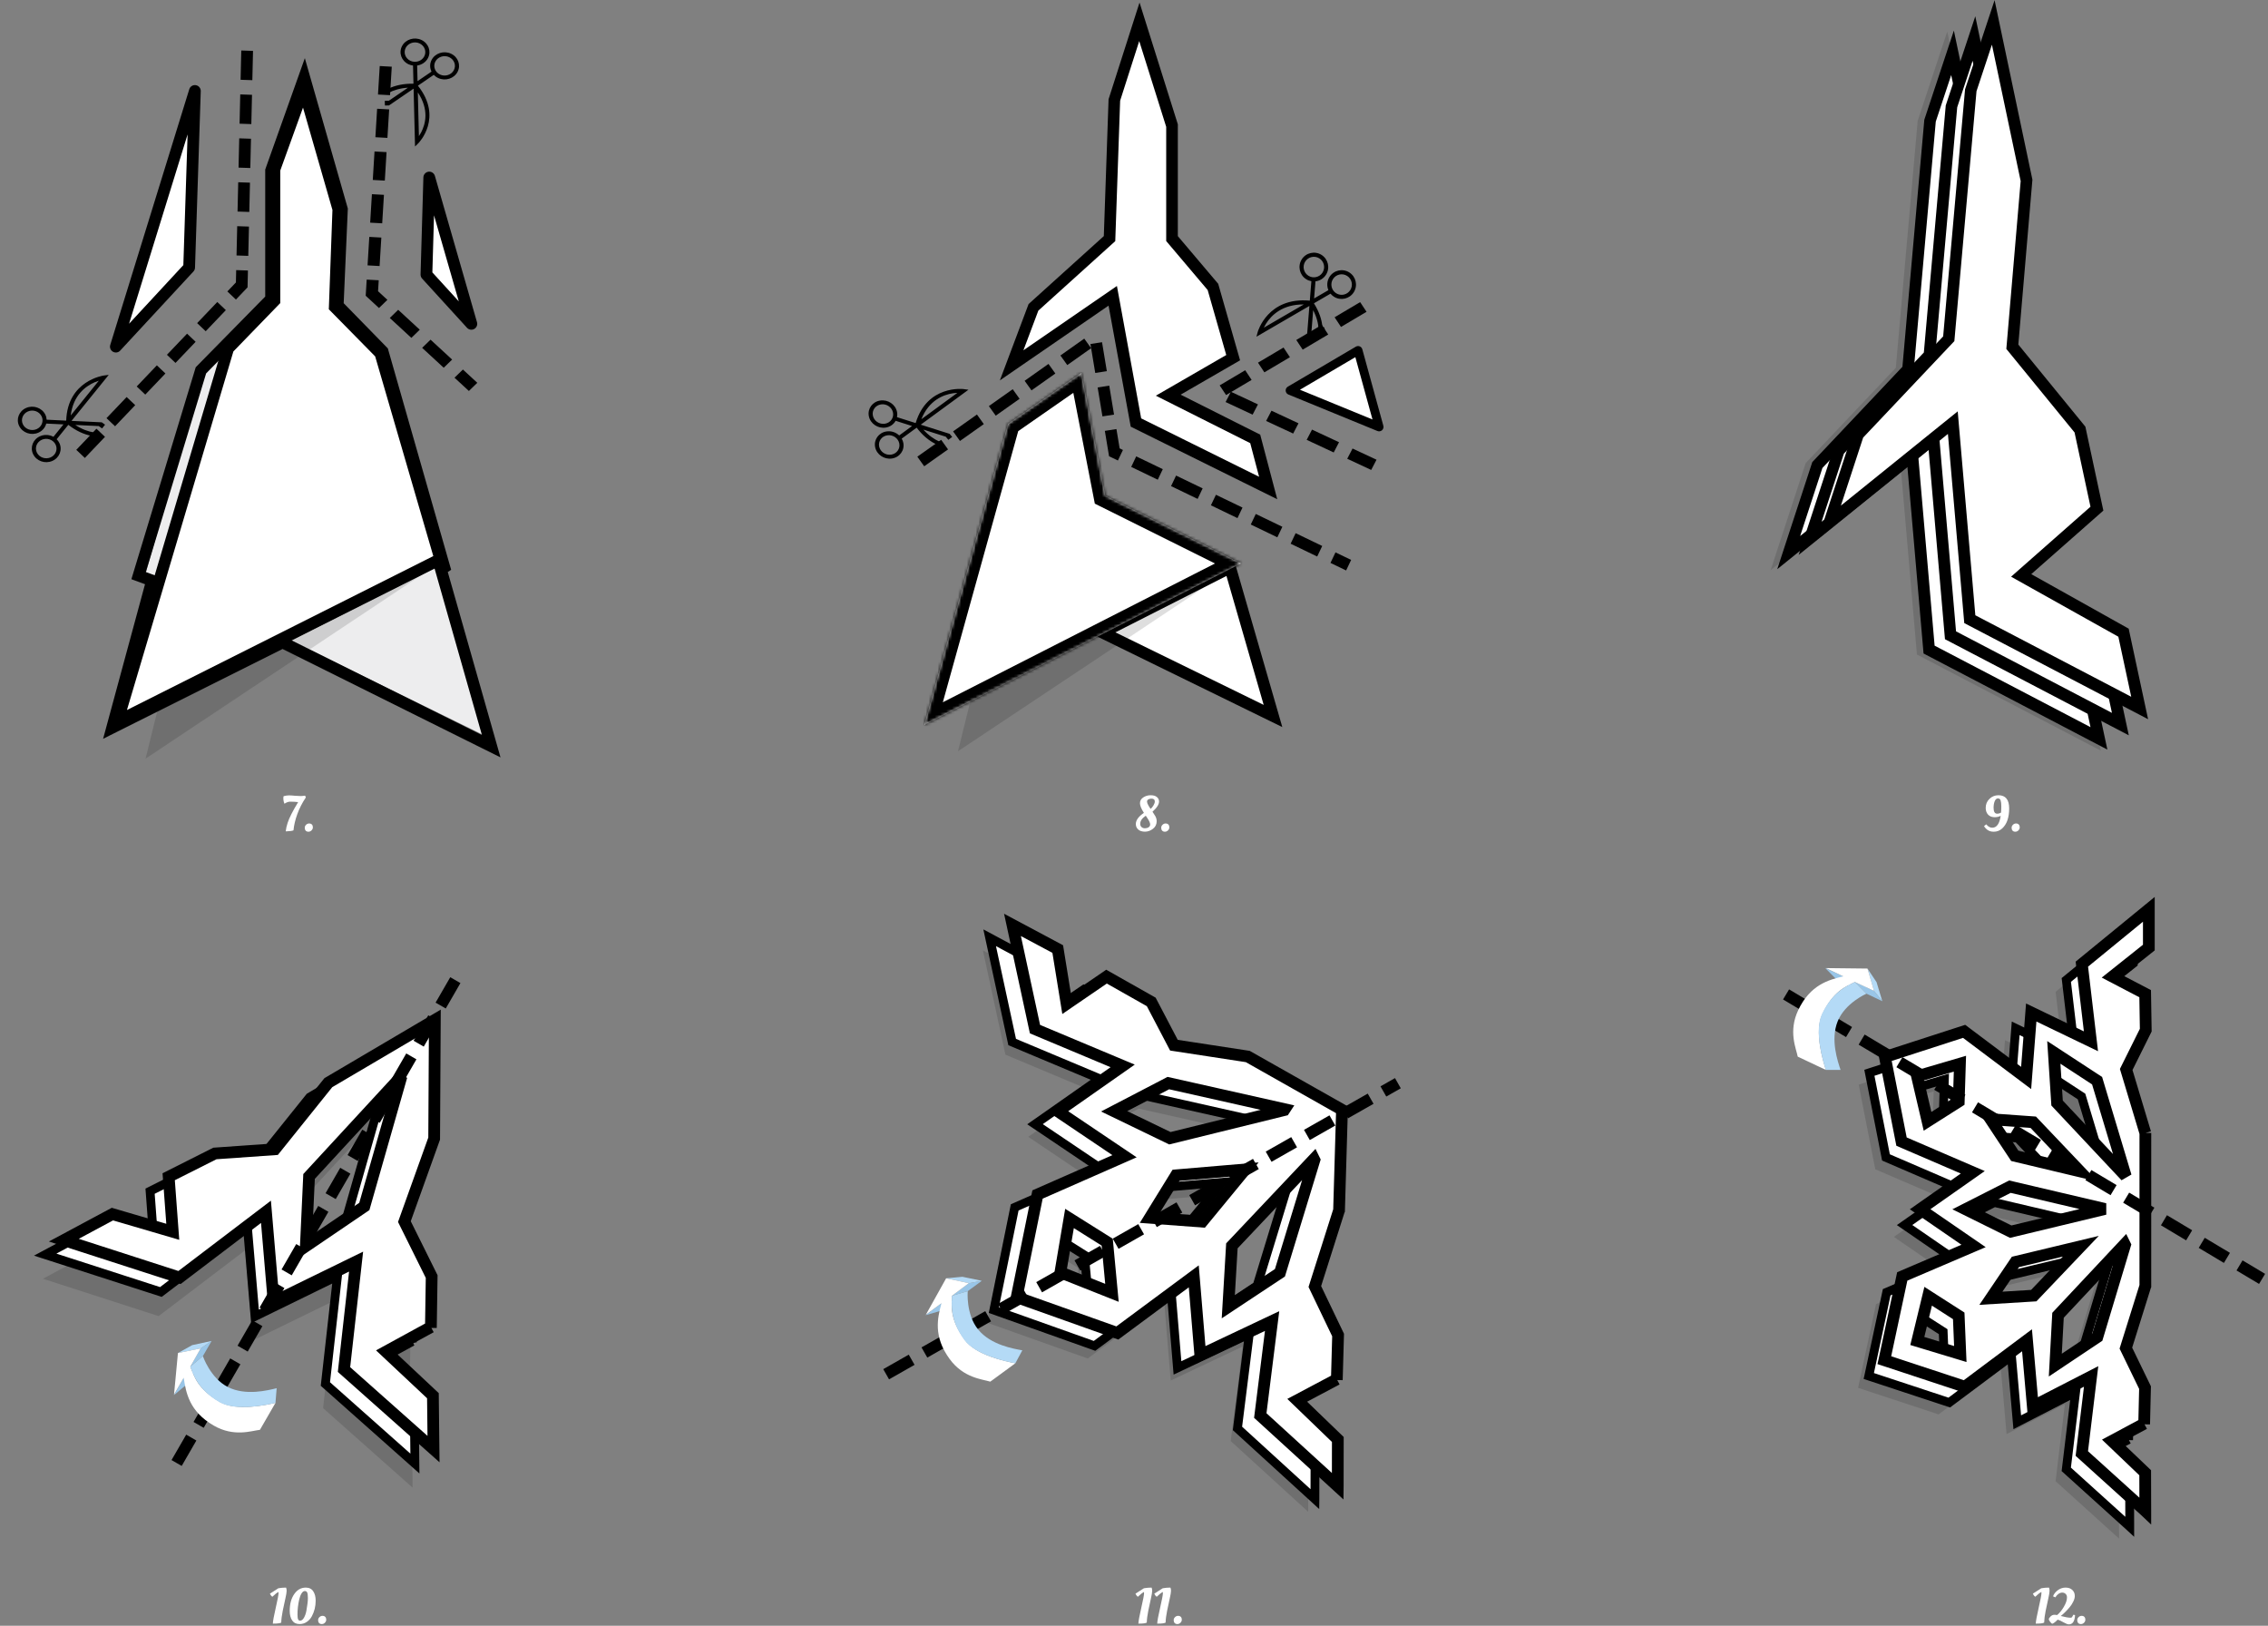 <svg width="773" height="554" viewBox="0 0 773 554" fill="none" xmlns="http://www.w3.org/2000/svg">
<rect x="0" y="0" width="773" height="554" fill="#808080" stroke="none"/>
<path fill-rule="evenodd" clip-rule="evenodd" d="M90.144 0L67.317 18.678L70.418 44.968L50.063 35.16L48.324 57.466L27.183 41.581L0.201 50.314L5.851 79.153L30.143 89.612L12.197 102.198L30.41 114.713L6.1 125.099L0.014 153.572L0 153.636L27.435 162.687L48.627 146.856L50.602 169.398L70.473 159.177L67.304 185.448L88.892 204.964L88.939 205.007L88.939 204.922L88.901 192.001L77.556 181.168L88.55 175.274L88.548 175.477L88.845 162.977L82.316 149.528L88.944 128.355L88.956 128.331L88.96 76.21L88.96 76.251L88.944 76.214L82.431 54.573L89.096 41.172L88.893 28.75L77.736 22.915L90.144 13.035V0ZM82.037 114.366L81.911 114.11L59.193 138.331L58.266 155.317L72.59 145.76L82.037 114.366ZM66.961 114.811L44.679 120.158L36.311 132.541L50.927 131.639L66.961 114.811ZM75.172 102.113L42.801 94.512L27.643 102.2L43.075 109.841L75.172 102.113ZM14.724 72.239L11.136 56.906L25.76 52.611L25.357 65.488L14.724 72.239ZM44.457 83.999L36.196 71.519L50.749 72.559L66.662 89.29L44.457 83.999ZM58.871 66.011L57.761 48.756L72.509 58.393L82.296 90.956L58.871 66.011ZM14.929 131.849L11.231 147.1L25.89 151.536L25.349 138.533L14.929 131.849Z" transform="translate(633.298 319.295)" fill="black" fill-opacity="0.13"/>
<path fill-rule="evenodd" clip-rule="evenodd" d="M90.144 0L67.317 18.678L70.418 44.968L50.063 35.16L48.324 57.466L27.183 41.581L0.201 50.314L5.851 79.153L30.143 89.612L12.197 102.198L30.41 114.713L6.1 125.099L0.014 153.572L0 153.636L27.435 162.687L48.627 146.856L50.602 169.398L70.473 159.177L67.304 185.448L88.892 204.964L88.939 205.007L88.939 204.922L88.901 192.001L77.556 181.168L88.55 175.274L88.548 175.477L88.845 162.977L82.316 149.528L88.944 128.355L88.956 128.331L88.96 76.21L88.96 76.251L88.944 76.214L82.431 54.573L89.096 41.172L88.893 28.75L77.736 22.915L90.144 13.035V0ZM82.037 114.366L81.911 114.11L59.193 138.331L58.266 155.317L72.59 145.76L82.037 114.366ZM66.961 114.811L44.679 120.158L36.311 132.541L50.927 131.639L66.961 114.811ZM75.172 102.113L42.801 94.512L27.643 102.2L43.075 109.841L75.172 102.113ZM14.724 72.239L11.136 56.906L25.76 52.611L25.357 65.488L14.724 72.239ZM44.457 83.999L36.196 71.519L50.749 72.559L66.662 89.29L44.457 83.999ZM58.871 66.011L57.761 48.756L72.509 58.393L82.296 90.956L58.871 66.011ZM14.929 131.849L11.231 147.1L25.89 151.536L25.349 138.533L14.929 131.849Z" transform="translate(636.939 315.257)" fill="white" stroke="black" stroke-width="3"/>
<path fill-rule="evenodd" clip-rule="evenodd" d="M90.144 0L67.317 18.678L70.418 44.968L50.063 35.16L48.324 57.466L27.183 41.581L0.201 50.314L5.851 79.153L30.143 89.612L12.197 102.198L30.41 114.713L6.1 125.099L0.014 153.572L0 153.636L27.435 162.687L48.627 146.856L50.602 169.398L70.473 159.177L67.304 185.448L88.892 204.964L88.939 205.007L88.939 204.922L88.901 192.001L77.556 181.168L88.55 175.274L88.548 175.477L88.845 162.977L82.316 149.528L88.944 128.355L88.956 128.331L88.96 76.21L88.96 76.251L88.944 76.214L82.431 54.573L89.096 41.172L88.893 28.75L77.736 22.915L90.144 13.035V0ZM82.037 114.366L81.911 114.11L59.193 138.331L58.266 155.317L72.59 145.76L82.037 114.366ZM66.961 114.811L44.679 120.158L36.311 132.541L50.927 131.639L66.961 114.811ZM75.172 102.113L42.801 94.512L27.643 102.2L43.075 109.841L75.172 102.113ZM14.724 72.239L11.136 56.906L25.76 52.611L25.357 65.488L14.724 72.239ZM44.457 83.999L36.196 71.519L50.749 72.559L66.662 89.29L44.457 83.999ZM58.871 66.011L57.761 48.756L72.509 58.393L82.296 90.956L58.871 66.011ZM14.929 131.849L11.231 147.1L25.89 151.536L25.349 138.533L14.929 131.849Z" transform="translate(642.241 309.866)" fill="white" stroke="black" stroke-width="4"/>
<path d="M59.558 0L0 53.047L0.597 99.951" transform="translate(88.225 63.551) scale(1.027 0.972) rotate(-45)" stroke="black" stroke-width="4" stroke-dasharray="10 5"/>
<path d="M26.934 0L1.957 26.968L0 87.126L26.934 0Z" transform="translate(66.422 118.122) rotate(180)" fill="white"/>
<path d="M1.957 26.968L0.489 25.609C0.162 25.962 -0.027 26.421 -0.042 26.903L1.957 26.968ZM26.934 0L28.845 0.591C29.12 -0.301 28.742 -1.265 27.933 -1.732C27.125 -2.199 26.101 -2.044 25.466 -1.359L26.934 0ZM0 87.126L-1.999 87.061C-2.031 88.062 -1.319 88.933 -0.331 89.099C0.657 89.264 1.615 88.674 1.911 87.717L0 87.126ZM3.424 28.327L28.401 1.359L25.466 -1.359L0.489 25.609L3.424 28.327ZM25.023 -0.591L-1.911 86.535L1.911 87.717L28.845 0.591L25.023 -0.591ZM1.999 87.191L3.956 27.033L-0.042 26.903L-1.999 87.061L1.999 87.191Z" transform="translate(66.422 118.122) rotate(180)" fill="black"/>
<path d="M19.594 5.739L0 74.129L4.062 76.281L26.524 0L19.594 5.739Z" transform="translate(49.703 121.031)" fill="#EDEDEE"/>
<path d="M98.731 72.27L49.414 97.314L115.265 129.522L98.731 72.27Z" transform="translate(49.703 121.031)" fill="#EDEDEE"/>
<path d="M0.963 0L0 33.081L15.312 49.857L0.963 0Z" transform="translate(145.339 60.496)" fill="white"/>
<path d="M0.963 0L2.885 -0.553C2.613 -1.5 1.691 -2.108 0.713 -1.984C-0.265 -1.861 -1.007 -1.043 -1.036 -0.058L0.963 0ZM0 33.081L-1.999 33.023C-2.014 33.542 -1.827 34.046 -1.477 34.429L0 33.081ZM15.312 49.857L13.834 51.206C14.461 51.892 15.477 52.056 16.288 51.603C17.099 51.149 17.491 50.197 17.234 49.304L15.312 49.857ZM-1.036 -0.058L-1.999 33.023L1.999 33.139L2.962 0.058L-1.036 -0.058ZM-1.477 34.429L13.834 51.206L16.789 48.509L1.477 31.733L-1.477 34.429ZM17.234 49.304L2.885 -0.553L-0.959 0.553L13.39 50.41L17.234 49.304Z" transform="translate(145.339 60.496)" fill="black"/>
<path d="M17.065 15.739L36.801 15.899L35.667 14.687C35.583 14.597 27.252 5.928 16.105 14.239L12.568 8.713C13.017 8.316 13.404 7.826 13.695 7.243C14.899 4.843 14.046 1.862 11.79 0.581C9.533 -0.7 6.729 0.208 5.527 2.607C4.323 5.007 5.175 7.989 7.432 9.27C8.722 10.002 10.19 10.015 11.438 9.447L14.552 14.312L9.225 14.27C9.05 12.727 8.196 11.298 6.809 10.51C4.552 9.231 1.749 10.138 0.546 12.538C-0.658 14.937 0.195 17.92 2.452 19.199C4.707 20.479 7.513 19.572 8.716 17.173C8.959 16.69 9.113 16.185 9.194 15.675L15.377 15.725C15.227 19.241 15.823 22.044 16.802 24.289L16.324 24.634L16.642 25.737L18.518 25.696V24.993H18.601C18.572 24.942 18.547 24.886 18.518 24.833V24.289H18.237C17.386 22.527 16.791 20.35 16.688 17.648L20.94 24.289V25.696H22.539V24.289L17.065 15.738V15.739ZM32.041 13.654C32.521 13.928 32.943 14.204 33.301 14.465L18.391 14.343C24.363 10.645 29.217 12.053 32.041 13.654ZM8.054 8.029C6.446 7.116 5.835 4.981 6.692 3.271C7.549 1.561 9.557 0.909 11.167 1.823C12.775 2.735 13.386 4.87 12.527 6.581C11.67 8.292 9.663 8.941 8.054 8.028V8.029ZM7.548 16.512C6.691 18.222 4.683 18.871 3.073 17.959C1.463 17.047 0.854 14.912 1.711 13.201C2.57 11.489 4.576 10.839 6.186 11.752C7.794 12.664 8.406 14.799 7.548 16.512Z" transform="matrix(0.033 0.999 -1 0.029 156.142 12.698)" fill="black"/>
<path d="M72.682 0L11.518 51.58L-1.76403e-05 134.44" transform="matrix(-0.995 0.104 -0.115 -0.993 99.779 147.112)" stroke="black" stroke-width="4" stroke-dasharray="10 5"/>
<path d="M17.456 15.41L37.643 15.566L36.483 14.379C36.397 14.291 27.876 5.804 16.473 13.941L12.855 8.531C13.314 8.142 13.71 7.662 14.008 7.092C15.24 4.742 14.367 1.823 12.059 0.569C9.751 -0.685 6.883 0.204 5.653 2.553C4.422 4.902 5.294 7.822 7.602 9.076C8.922 9.793 10.423 9.806 11.7 9.249L14.885 14.013L9.436 13.971C9.257 12.461 8.384 11.061 6.965 10.291C4.656 9.038 1.789 9.926 0.559 12.276C-0.673 14.625 0.199 17.545 2.508 18.798C4.815 20.05 7.685 19.163 8.915 16.814C9.164 16.341 9.321 15.846 9.404 15.347L15.729 15.396C15.575 18.839 16.185 21.583 17.186 23.781L16.697 24.119L17.022 25.198L18.942 25.158V24.47H19.027C18.997 24.42 18.971 24.365 18.942 24.314V23.781H18.654C17.783 22.056 17.175 19.924 17.07 17.279L21.419 23.781V25.158H23.055V23.781L17.456 15.409V15.41ZM32.774 13.368C33.265 13.636 33.696 13.907 34.062 14.163L18.811 14.043C24.921 10.422 29.885 11.801 32.774 13.368ZM8.238 7.861C6.594 6.967 5.968 4.877 6.845 3.203C7.722 1.529 9.775 0.89 11.422 1.785C13.067 2.678 13.692 4.768 12.814 6.443C11.937 8.119 9.884 8.754 8.238 7.86V7.861ZM7.721 16.166C6.844 17.841 4.791 18.476 3.144 17.583C1.497 16.69 0.874 14.6 1.751 12.925C2.629 11.249 4.681 10.612 6.328 11.507C7.972 12.399 8.598 14.49 7.721 16.166Z" transform="matrix(0.622 -0.781 0.816 0.581 0.942 148.103)" fill="black"/>
<path d="M55.675 0.121L55.639 0L55.569 0.287L55.675 0.121Z" transform="translate(49.615 32.996)" fill="black" fill-opacity="0.13"/>
<path d="M4.315 208.034L96.994 160.971L0 225.523L4.315 208.034Z" transform="translate(49.615 32.996)" fill="black" fill-opacity="0.13"/>
<path d="M56.157 79.347L56.721 78.765V77.955V34.067L66.691 6.482L78.518 47.593L77.335 80.034L77.303 80.895L77.908 81.51L92.847 96.693L113.269 166.826L3.233 222.111L40.966 95.016L56.157 79.347Z" transform="translate(36.799 23.707)" fill="white" stroke="black" stroke-width="4"/>
<path d="M122.029 219.347L126.082 221.363L124.843 217.009L108.945 161.127L110.096 160.379L109.69 158.958L89.2 87.323L89.061 86.837L88.708 86.475L73.763 71.178L75.185 38.701L75.2 38.376L75.11 38.063L64.066 -0.55L62.35 -6.549L60.258 -0.67L51.17 24.874L51.055 25.199V25.544V68.959L27.488 92.926L27.143 93.277L27 93.747L6.45 161.42L5.902 163.225L7.672 163.877L10.494 164.918L-1.93 210.737L-3.099 215.048L0.895 213.049L54.963 185.996L122.029 219.347Z" transform="translate(41.339 32.92)" stroke="black" stroke-width="4"/>
<path d="M74.552 96.271L117.213 60.815L107.27 96.986L78.126 129.208L75.476 212.646L67.072 242.766L50.499 182.174L52.084 126.479L27.383 98.783L19.526 70.439L43.091 48.954L8.475 30.575L0 0L65.185 32.395L74.552 96.271Z" transform="matrix(-0.99 -0.001 0.058 -1.009 715.997 255.784)" fill="black" fill-opacity="0.13"/>
<path d="M75.831 97.809L113.598 66.42L105.468 95.997L76.643 127.867L76.15 128.411L76.127 129.145L73.485 212.341L67.091 235.255L52.507 181.933L54.083 126.535L54.106 125.741L53.577 125.147L29.186 97.799L21.782 71.089L44.439 50.431L46.537 48.519L44.029 47.187L10.173 29.211L3.125 3.786L63.358 33.72L72.574 96.561L73.091 100.086L75.831 97.809Z" transform="matrix(-0.99 -0.001 0.058 -1.009 718.253 255.436)" fill="white" stroke="black" stroke-width="4"/>
<path d="M75.831 97.809L113.598 66.42L105.468 95.997L76.643 127.867L76.15 128.411L76.127 129.145L73.485 212.341L67.091 235.255L52.507 181.933L54.083 126.535L54.106 125.741L53.577 125.147L29.186 97.799L21.782 71.089L44.439 50.431L46.537 48.519L44.029 47.187L10.173 29.211L3.125 3.786L63.358 33.72L72.574 96.561L73.091 100.086L75.831 97.809Z" transform="matrix(-0.99 -0.001 0.058 -1.009 725.555 250.568)" fill="white" stroke="black" stroke-width="4"/>
<path d="M75.831 97.809L113.598 66.42L105.468 95.997L76.643 127.867L76.15 128.411L76.127 129.145L73.485 212.341L67.091 235.255L52.507 181.933L54.083 126.535L54.106 125.741L53.577 125.147L29.186 97.799L21.782 71.089L44.439 50.431L46.537 48.519L44.029 47.187L10.173 29.211L3.125 3.786L63.358 33.72L72.574 96.561L73.091 100.086L75.831 97.809Z" transform="matrix(-0.99 -0.001 0.058 -1.009 732.133 245.083)" fill="white" stroke="black" stroke-width="4"/>
<path fill-rule="evenodd" clip-rule="evenodd" d="M127.083 0L90.607 21.074L72.198 43.612L51.742 44.874L35.925 52.667L37.157 71.443L16.642 65.238L0 73.978L39.32 87.04L68.978 64.897L71.33 95.619L71.659 95.462L99.553 82.13L95.118 118.876L125.331 146.174L125.397 146.234L125.344 128.043L109.467 112.889L124.852 104.646L124.85 104.93L125.265 87.445L116.128 68.635L126.512 40.429L127.083 0ZM115.561 19.093L102.516 63.364L82.468 76.732L83.766 52.973L115.561 19.093Z" transform="translate(14 361.777) rotate(-0.485)" fill="black" fill-opacity="0.13"/>
<path fill-rule="evenodd" clip-rule="evenodd" d="M127.083 0L90.607 21.074L72.198 43.612L51.742 44.874L35.925 52.667L37.157 71.443L16.642 65.238L0 73.978L39.32 87.04L68.978 64.897L71.33 95.619L71.659 95.462L99.553 82.13L95.118 118.876L125.331 146.174L125.397 146.234L125.344 128.043L109.467 112.889L124.852 104.646L124.85 104.93L125.265 87.445L116.128 68.635L126.512 40.429L127.083 0ZM115.561 19.093L102.516 63.364L82.468 76.732L83.766 52.973L115.561 19.093Z" transform="translate(14.779 353.56) rotate(-0.485)" fill="white" stroke="black" stroke-width="3"/>
<path fill-rule="evenodd" clip-rule="evenodd" d="M127.083 0L90.607 21.074L72.198 43.612L51.742 44.874L35.925 52.667L37.157 71.443L16.642 65.238L0 73.978L39.32 87.04L68.978 64.897L71.33 95.619L71.659 95.462L99.553 82.13L95.118 118.876L125.331 146.174L125.397 146.234L125.344 128.043L109.467 112.889L124.852 104.646L124.85 104.93L125.265 87.445L116.128 68.635L126.512 40.429L127.083 0ZM115.561 19.093L102.516 63.364L82.468 76.732L83.766 52.973L115.561 19.093Z" transform="translate(21.125 348.629) rotate(-0.485)" fill="white" stroke="black" stroke-width="4"/>
<path d="M0 0H190.071" transform="matrix(-0.5 0.866 -0.866 -0.5 155.196 334)" stroke="black" stroke-width="4" stroke-dasharray="10 5"/>
<path fill-rule="evenodd" clip-rule="evenodd" d="M112.309 63.007L80.193 44.851L55.02 40.996L47.289 26.25L32.048 17.634L18.455 26.937L15.425 8.237L0 0L7.67 35.526L37.555 48.055L15.461 63.532L38.189 78.835L8.536 91.871L1.429 126.866L35.736 139.065L61.787 119.768L64.013 146.576L88.486 134.998L84.458 167.196L110.8 191.247L110.858 191.3L110.859 191.196L110.883 175.351L97.043 162.004L110.545 154.837L110.542 155.086L110.974 139.759L103.05 123.232L111.287 97.304L111.302 97.274L112.309 63.007ZM16.328 118.404L33.903 125.382L32.28 108.111L19.435 100.04L16.328 118.404ZM46.824 99.793L55.734 85.338L79.327 83.338L64.689 101.121L46.824 99.793ZM92.797 62.817L92.606 63.111L53.643 72.705L34.648 63.523L53.121 53.909L92.797 62.817ZM102.748 79.796L102.902 80.111L91.153 118.556L73.55 130.197L74.78 109.373L102.748 79.796Z" transform="translate(335.004 323.865)" fill="black" fill-opacity="0.13"/>
<path fill-rule="evenodd" clip-rule="evenodd" d="M112.309 63.007L80.193 44.851L55.02 40.996L47.289 26.25L32.048 17.634L18.455 26.937L15.425 8.237L0 0L7.67 35.526L37.555 48.055L15.461 63.532L38.189 78.835L8.536 91.871L1.429 126.866L35.736 139.065L61.787 119.768L64.013 146.576L88.486 134.998L84.458 167.196L110.8 191.247L110.858 191.3L110.859 191.196L110.883 175.351L97.043 162.004L110.545 154.837L110.542 155.086L110.974 139.759L103.05 123.232L111.287 97.304L111.302 97.274L112.309 63.007ZM16.328 118.404L33.903 125.382L32.28 108.111L19.435 100.04L16.328 118.404ZM46.824 99.793L55.734 85.338L79.327 83.338L64.689 101.121L46.824 99.793ZM92.797 62.817L92.606 63.111L53.643 72.705L34.648 63.523L53.121 53.909L92.797 62.817ZM102.748 79.796L102.902 80.111L91.153 118.556L73.55 130.197L74.78 109.373L102.748 79.796Z" transform="translate(337.306 319.561)" fill="white" stroke="black" stroke-width="3"/>
<path fill-rule="evenodd" clip-rule="evenodd" d="M112.309 63.007L80.193 44.851L55.02 40.996L47.289 26.25L32.048 17.634L18.455 26.937L15.425 8.237L0 0L7.67 35.526L37.555 48.055L15.461 63.532L38.189 78.835L8.536 91.871L1.429 126.866L35.736 139.065L61.787 119.768L64.013 146.576L88.486 134.998L84.458 167.196L110.8 191.247L110.858 191.3L110.859 191.196L110.883 175.351L97.043 162.004L110.545 154.837L110.542 155.086L110.974 139.759L103.05 123.232L111.287 97.304L111.302 97.274L112.309 63.007ZM16.328 118.404L33.903 125.382L32.28 108.111L19.435 100.04L16.328 118.404ZM46.824 99.793L55.734 85.338L79.327 83.338L64.689 101.121L46.824 99.793ZM92.797 62.817L92.606 63.111L53.643 72.705L34.648 63.523L53.121 53.909L92.797 62.817ZM102.748 79.796L102.902 80.111L91.153 118.556L73.55 130.197L74.78 109.373L102.748 79.796Z" transform="translate(345.084 315.17)" fill="white" stroke="black" stroke-width="4"/>
<path d="M0 0L200.681 2.04" transform="matrix(0.864 -0.503 0.503 0.864 302.028 468.297)" stroke="black" stroke-width="4" stroke-dasharray="10 5"/>
<path d="M1.971 5.977V0L0 4.064L0.059 11.237L1.971 5.977Z" transform="matrix(0.866 0.5 -0.5 0.866 70.428 455.959)" fill="#99C6E8"/>
<path d="M1.971 5.977V0L0 4.064L0.059 11.237L1.971 5.977Z" transform="matrix(0.866 0.5 -0.5 0.866 64.812 465.693)" fill="#99C6E8"/>
<path d="M2.868 4.543L7.887 0L5.916 4.064L0 9.324L2.868 4.543Z" transform="matrix(0.866 0.5 -0.5 0.866 65.306 453)" fill="#B4DAF6"/>
<path d="M37.284 13.933V3.314C34.953 5.523 27.221 12.546 20.701 12.546C11.909 12.546 8.772 9.382 5.975 7.172L5.916 0L0 5.26L5.916 18.17V11.566C9.112 15.59 13.308 20.561 22.898 20.561C30.89 20.561 34.953 15.669 37.284 13.933Z" transform="matrix(0.866 0.5 -0.5 0.866 63.275 456.521)" fill="white"/>
<path d="M0 8.368C0 8.368 0.478 8.846 1.195 9.324C1.912 9.802 5.975 13.867 14.579 13.867C20.984 13.867 28.833 6.876 31.309 4.543L29.158 0C26.976 2.077 21.411 7.554 14.649 7.961C7.887 8.368 1.912 3.108 1.912 3.108L0 8.368Z" transform="matrix(0.866 0.5 -0.5 0.866 69.046 458.474)" fill="#B4DAF6"/>
<path d="M1.972 5.975V0L0 4.063L0.059 11.234L1.972 5.975Z" transform="matrix(0.591 0.807 -0.806 0.591 333.481 434.862)" fill="#99C6E8"/>
<path d="M1.972 5.975V0L0 4.063L0.059 11.234L1.972 5.975Z" transform="matrix(0.591 0.807 -0.806 0.591 324.423 441.506)" fill="#99C6E8"/>
<path d="M2.869 4.541L7.889 0L5.917 4.063L0 9.322L2.869 4.541Z" transform="matrix(0.591 0.807 -0.806 0.591 329.985 430.088)" fill="#B4DAF6"/>
<path d="M37.294 13.929V3.313C34.963 5.522 27.228 12.542 20.706 12.542C11.913 12.542 8.775 9.379 5.977 7.17L5.917 0L0 5.258L5.917 18.165V11.563C9.115 15.586 13.312 20.555 22.905 20.555C30.899 20.555 34.963 15.665 37.294 13.929Z" transform="matrix(0.591 0.807 -0.806 0.591 326.709 432.491)" fill="white"/>
<path d="M0 8.366C0 8.366 0.478 8.844 1.195 9.322C1.913 9.8 5.977 13.863 14.583 13.863C20.99 13.863 28.842 6.874 31.318 4.541L29.166 0C26.984 2.076 21.417 7.552 14.653 7.959C7.889 8.366 1.913 3.107 1.913 3.107L0 8.366Z" transform="matrix(0.591 0.807 -0.806 0.591 331.204 436.606)" fill="#B4DAF6"/>
<path d="M0 0L188.918 3.508" transform="matrix(0.868 0.497 -0.497 0.868 608.743 338.865)" stroke="black" stroke-width="4" stroke-dasharray="10 5"/>
<path d="M1.972 5.975V0L0 4.063L0.059 11.232L1.972 5.975Z" transform="matrix(-0.427 0.904 -0.904 -0.427 642.39 339.386)" fill="#99C6E8"/>
<path d="M1.972 5.975V0L0 4.063L0.059 11.232L1.972 5.975Z" transform="matrix(-0.427 0.904 -0.904 -0.427 632.234 334.587)" fill="#99C6E8"/>
<path d="M2.869 4.541L7.89 0L5.918 4.063L0 9.32L2.869 4.541Z" transform="matrix(-0.427 0.904 -0.904 -0.427 644.915 334.034)" fill="#B4DAF6"/>
<path d="M37.299 13.928V3.313C34.967 5.521 27.232 12.541 20.709 12.541C11.914 12.541 8.776 9.378 5.977 7.17L5.918 0L0 5.258L5.918 18.163V11.561C9.116 15.584 13.313 20.553 22.907 20.553C30.903 20.553 34.967 15.663 37.299 13.928Z" transform="matrix(-0.427 0.904 -0.904 -0.427 641.242 332.298)" fill="white"/>
<path d="M0 8.365C0 8.365 0.478 8.843 1.195 9.32C1.913 9.798 5.977 13.861 14.585 13.861C20.992 13.861 28.845 6.874 31.321 4.541L29.169 0C26.987 2.076 21.42 7.551 14.655 7.958C7.89 8.365 1.913 3.107 1.913 3.107L0 8.365Z" transform="matrix(-0.427 0.904 -0.904 -0.427 639.771 338.214)" fill="#B4DAF6"/>
<path d="M2.305 2.135C1.732 2.135 1.09 2.37 0.379 2.841C0.126 2.255 0 1.624 0 0.947C0 0.694 0.034 0.465 0.103 0.258C0.791 0.086 1.394 0 1.91 0C2.426 0 3.091 0.04 3.905 0.121C4.731 0.189 5.379 0.224 5.85 0.224C6.331 0.224 6.853 0.178 7.415 0.086L7.673 0.689C6.435 2.537 5.46 4.442 4.749 6.405C4.049 8.356 3.619 10.187 3.458 11.897C3.355 11.977 3.045 12.058 2.529 12.138C2.024 12.207 1.571 12.241 1.17 12.241H0.809C0.923 11.277 1.141 10.313 1.462 9.349C2.001 7.685 3.194 5.332 5.041 2.29C4.158 2.187 3.246 2.135 2.305 2.135Z" transform="translate(96.572 271.042)" fill="white"/>
<path d="M8.55 12.379C8.149 12.379 7.839 12.258 7.621 12.018C7.403 11.776 7.294 11.455 7.294 11.053C7.294 10.652 7.443 10.307 7.742 10.02C8.04 9.722 8.39 9.573 8.791 9.573C9.204 9.573 9.519 9.693 9.737 9.934C9.955 10.164 10.064 10.479 10.064 10.881C10.064 11.271 9.909 11.621 9.6 11.931C9.302 12.23 8.952 12.379 8.55 12.379Z" transform="translate(96.572 271.042)" fill="white"/>
<path d="M7.106 8.867C7.106 9.923 6.687 10.778 5.85 11.432C5.012 12.086 4.1 12.414 3.114 12.414C2.139 12.414 1.376 12.172 0.826 11.69C0.275 11.208 0 10.583 0 9.814C0 8.517 0.918 7.248 2.753 6.009C1.858 4.62 1.411 3.524 1.411 2.72C1.411 1.905 1.778 1.251 2.512 0.758C3.257 0.253 4.1 0 5.041 0C5.993 0 6.71 0.207 7.192 0.62C7.673 1.033 7.914 1.538 7.914 2.135C7.914 3.133 7.169 4.293 5.678 5.613C5.758 5.75 5.907 5.98 6.125 6.301C6.343 6.623 6.509 6.887 6.624 7.093C6.945 7.644 7.106 8.235 7.106 8.867ZM1.497 9.728C1.497 10.198 1.646 10.571 1.944 10.847C2.242 11.122 2.627 11.26 3.097 11.26C3.579 11.26 3.997 11.145 4.353 10.916C4.708 10.675 4.886 10.359 4.886 9.969C4.886 9.521 4.64 8.907 4.146 8.126C3.974 7.862 3.722 7.478 3.389 6.973C2.128 7.834 1.497 8.752 1.497 9.728ZM6.469 2.152C6.469 1.486 6.085 1.154 5.316 1.154C4.903 1.154 4.548 1.245 4.25 1.429C3.963 1.601 3.819 1.848 3.819 2.169C3.819 2.479 3.969 2.904 4.267 3.443C4.576 3.983 4.835 4.385 5.041 4.649C5.385 4.373 5.706 3.983 6.004 3.478C6.314 2.961 6.469 2.519 6.469 2.152Z" transform="translate(387.122 270.99)" fill="white"/>
<path d="M9.91 12.431C9.509 12.431 9.199 12.31 8.981 12.069C8.763 11.828 8.654 11.507 8.654 11.105C8.654 10.703 8.803 10.359 9.101 10.072C9.4 9.774 9.749 9.624 10.151 9.624C10.564 9.624 10.879 9.745 11.097 9.986C11.315 10.215 11.424 10.531 11.424 10.933C11.424 11.323 11.269 11.673 10.96 11.983C10.661 12.281 10.311 12.431 9.91 12.431Z" transform="translate(387.122 270.99)" fill="white"/>
<path d="M0.74 9.917C1.382 10.686 2.07 11.07 2.804 11.07C4.318 11.07 5.276 9.716 5.678 7.007C5.07 7.329 4.393 7.489 3.647 7.489C2.684 7.489 1.927 7.197 1.376 6.611C0.837 6.014 0.568 5.245 0.568 4.304C0.568 3.088 0.992 2.066 1.841 1.24C2.69 0.413 3.716 0 4.921 0C6.136 0 7.048 0.379 7.656 1.136C8.264 1.882 8.568 3.007 8.568 4.511C8.568 6.003 8.373 7.329 7.983 8.488C7.593 9.636 6.991 10.583 6.177 11.329C5.362 12.063 4.41 12.431 3.321 12.431C2.472 12.431 1.772 12.236 1.222 11.845C0.671 11.444 0.264 11.002 0 10.52L0.74 9.917ZM4.473 6.284C4.944 6.284 5.385 6.158 5.798 5.905C5.855 5.251 5.884 4.522 5.884 3.719C5.884 2.904 5.809 2.261 5.66 1.791C5.523 1.32 5.213 1.085 4.731 1.085C4.261 1.085 3.894 1.406 3.63 2.049C3.378 2.68 3.252 3.42 3.252 4.27C3.252 5.613 3.659 6.284 4.473 6.284Z" transform="translate(676.217 270.99)" fill="white"/>
<path d="M10.655 12.431C10.254 12.431 9.944 12.31 9.726 12.069C9.508 11.828 9.399 11.507 9.399 11.105C9.399 10.703 9.548 10.359 9.847 10.072C10.145 9.774 10.495 9.624 10.896 9.624C11.309 9.624 11.624 9.745 11.842 9.986C12.06 10.215 12.169 10.531 12.169 10.933C12.169 11.323 12.014 11.673 11.705 11.983C11.407 12.281 11.057 12.431 10.655 12.431Z" transform="translate(676.217 270.99)" fill="white"/>
<path d="M1.17 12.276H0.998C1.021 11.438 1.348 9.647 1.979 6.904C2.609 4.149 2.925 2.502 2.925 1.963C2.925 1.699 2.919 1.538 2.908 1.481C2.277 1.825 1.589 2.37 0.843 3.116C0.705 3.047 0.562 2.927 0.413 2.755C0.275 2.571 0.172 2.41 0.103 2.273L0 2.066L2.873 0.224C3.722 0.075 4.594 0 5.488 0C5.626 0.23 5.695 0.597 5.695 1.102C5.695 1.595 5.551 2.468 5.265 3.719C4.978 4.958 4.68 6.347 4.37 7.885C4.06 9.412 3.888 10.761 3.854 11.931C3.441 12.161 2.546 12.276 1.17 12.276Z" transform="translate(92 541)" fill="white"/>
<path d="M15.588 4.442C15.588 6.37 15.158 8.138 14.298 9.745C13.874 10.548 13.294 11.197 12.56 11.69C11.838 12.184 11.018 12.431 10.1 12.431C8.987 12.431 8.15 12.023 7.588 11.208C7.026 10.382 6.745 9.291 6.745 7.937C6.745 5.596 7.255 3.69 8.276 2.221C9.297 0.74 10.61 0 12.216 0C13.363 0 14.212 0.419 14.762 1.257C15.313 2.083 15.588 3.145 15.588 4.442ZM10.255 11.277C10.771 11.277 11.218 10.944 11.597 10.278C11.987 9.601 12.268 8.781 12.44 7.817C12.773 5.934 12.939 4.522 12.939 3.581C12.939 2.628 12.858 1.991 12.698 1.67C12.549 1.337 12.274 1.171 11.872 1.171C11.482 1.171 11.115 1.44 10.771 1.98C10.438 2.519 10.175 3.214 9.98 4.063C9.59 5.739 9.395 7.438 9.395 9.159C9.395 9.986 9.469 10.548 9.618 10.847C9.767 11.134 9.98 11.277 10.255 11.277Z" transform="translate(92 541)" fill="white"/>
<path d="M17.675 12.431C17.274 12.431 16.964 12.31 16.747 12.069C16.529 11.828 16.42 11.507 16.42 11.105C16.42 10.703 16.569 10.359 16.867 10.072C17.165 9.774 17.515 9.624 17.916 9.624C18.329 9.624 18.645 9.745 18.863 9.986C19.081 10.215 19.19 10.531 19.19 10.933C19.19 11.323 19.035 11.673 18.725 11.983C18.427 12.281 18.077 12.431 17.675 12.431Z" transform="translate(92 541)" fill="white"/>
<path d="M1.17 12.276H0.998C1.021 11.438 1.348 9.647 1.979 6.904C2.609 4.149 2.925 2.502 2.925 1.963C2.925 1.699 2.919 1.538 2.908 1.481C2.277 1.825 1.589 2.37 0.843 3.116C0.705 3.047 0.562 2.927 0.413 2.755C0.275 2.571 0.172 2.41 0.103 2.273L0 2.066L2.873 0.224C3.722 0.075 4.594 0 5.488 0C5.626 0.23 5.695 0.597 5.695 1.102C5.695 1.595 5.551 2.468 5.265 3.719C4.978 4.958 4.68 6.347 4.37 7.885C4.06 9.412 3.888 10.761 3.854 11.931C3.441 12.161 2.546 12.276 1.17 12.276Z" transform="translate(387 541)" fill="white"/>
<path d="M7.588 12.276H7.416C7.439 11.438 7.766 9.647 8.397 6.904C9.028 4.149 9.343 2.502 9.343 1.963C9.343 1.699 9.337 1.538 9.326 1.481C8.695 1.825 8.007 2.37 7.261 3.116C7.124 3.047 6.98 2.927 6.831 2.755C6.693 2.571 6.59 2.41 6.521 2.273L6.418 2.066L9.291 0.224C10.14 0.075 11.012 0 11.906 0C12.044 0.23 12.113 0.597 12.113 1.102C12.113 1.595 11.97 2.468 11.683 3.719C11.396 4.958 11.098 6.347 10.788 7.885C10.479 9.412 10.306 10.761 10.272 11.931C9.859 12.161 8.965 12.276 7.588 12.276Z" transform="translate(387 541)" fill="white"/>
<path d="M14.282 12.431C13.88 12.431 13.57 12.31 13.352 12.069C13.135 11.828 13.026 11.507 13.026 11.105C13.026 10.703 13.175 10.359 13.473 10.072C13.771 9.774 14.121 9.624 14.523 9.624C14.935 9.624 15.251 9.745 15.469 9.986C15.687 10.215 15.796 10.531 15.796 10.933C15.796 11.323 15.641 11.673 15.331 11.983C15.033 12.281 14.683 12.431 14.282 12.431Z" transform="translate(387 541)" fill="white"/>
<path d="M1.17 12.276H0.998C1.021 11.438 1.348 9.647 1.979 6.904C2.609 4.149 2.925 2.502 2.925 1.963C2.925 1.699 2.919 1.538 2.908 1.481C2.277 1.825 1.589 2.37 0.843 3.116C0.705 3.047 0.562 2.927 0.413 2.755C0.275 2.571 0.172 2.41 0.103 2.273L0 2.066L2.873 0.224C3.722 0.075 4.594 0 5.488 0C5.626 0.23 5.695 0.597 5.695 1.102C5.695 1.595 5.551 2.468 5.265 3.719C4.978 4.958 4.68 6.347 4.37 7.885C4.06 9.412 3.888 10.761 3.854 11.931C3.441 12.161 2.546 12.276 1.17 12.276Z" transform="translate(692.855 541)" fill="white"/>
<path d="M12.268 12.534C11.866 12.534 11.264 12.304 10.461 11.845C9.658 11.375 8.993 11.065 8.466 10.916C8.076 11.329 7.697 11.667 7.33 11.931C6.974 12.184 6.734 12.31 6.607 12.31C6.481 12.31 6.252 12.109 5.919 11.708C5.598 11.294 5.438 10.984 5.438 10.778C5.438 10.56 5.627 10.256 6.005 9.865C6.395 9.464 6.843 9.263 7.347 9.263C7.657 9.263 7.961 9.297 8.259 9.366C9.062 8.723 9.825 7.794 10.547 6.577C11.27 5.349 11.631 4.276 11.631 3.357C11.631 2.841 11.476 2.439 11.167 2.152C10.857 1.854 10.479 1.704 10.031 1.704C9.595 1.704 9.165 1.848 8.741 2.135C8.328 2.422 7.972 2.818 7.674 3.323L6.883 2.979C7.112 2.255 7.628 1.578 8.431 0.947C9.246 0.316 10.146 0 11.132 0C12.13 0 12.904 0.27 13.455 0.809C14.017 1.349 14.298 2.026 14.298 2.841C14.298 3.426 14.126 4.069 13.782 4.769C13.449 5.458 13.019 6.118 12.492 6.749C11.505 7.908 10.519 8.884 9.532 9.676C10.966 10.066 12.073 10.261 12.853 10.261C13.071 10.261 13.231 10.204 13.335 10.089C13.438 9.963 13.598 9.682 13.816 9.246L14.384 9.366C14.269 11.478 13.564 12.534 12.268 12.534Z" transform="translate(692.855 541)" fill="white"/>
<path d="M16.382 12.431C15.98 12.431 15.671 12.31 15.453 12.069C15.235 11.828 15.126 11.507 15.126 11.105C15.126 10.703 15.275 10.359 15.573 10.072C15.871 9.774 16.221 9.624 16.623 9.624C17.036 9.624 17.351 9.745 17.569 9.986C17.787 10.215 17.896 10.531 17.896 10.933C17.896 11.323 17.741 11.673 17.431 11.983C17.133 12.281 16.783 12.431 16.382 12.431Z" transform="translate(692.855 541)" fill="white"/>
<path d="M55.109 12.671L0 0L18.444 54.272" transform="translate(415.444 133.77) scale(1.027 0.972) rotate(-45)" stroke="black" stroke-width="4" stroke-dasharray="10 5"/>
<path d="M18.039 15.649L38.9 15.807L37.702 14.602C37.612 14.512 28.806 5.894 17.023 14.156L13.285 8.663C13.759 8.268 14.168 7.78 14.476 7.202C15.749 4.815 14.847 1.851 12.462 0.578C10.076 -0.696 7.112 0.207 5.842 2.592C4.569 4.978 5.47 7.943 7.856 9.216C9.22 9.944 10.771 9.958 12.09 9.392L15.382 14.23L9.751 14.187C9.566 12.654 8.664 11.232 7.198 10.45C4.812 9.178 1.849 10.079 0.578 12.466C-0.695 14.851 0.206 17.817 2.591 19.089C4.976 20.361 7.941 19.459 9.213 17.074C9.47 16.594 9.633 16.091 9.718 15.585L16.254 15.634C16.096 19.13 16.726 21.917 17.76 24.149L17.255 24.492L17.591 25.588L19.574 25.547V24.849H19.662C19.631 24.798 19.605 24.742 19.574 24.69V24.149H19.277C18.377 22.397 17.748 20.233 17.64 17.546L22.134 24.149V25.547H23.824V24.149L18.039 15.647V15.649ZM33.868 13.575C34.376 13.847 34.821 14.122 35.2 14.382L19.439 14.261C25.753 10.583 30.883 11.983 33.868 13.575ZM8.513 7.983C6.814 7.075 6.167 4.952 7.074 3.252C7.98 1.552 10.102 0.904 11.804 1.812C13.503 2.719 14.15 4.842 13.242 6.543C12.336 8.244 10.214 8.89 8.513 7.982V7.983ZM7.979 16.416C7.072 18.117 4.951 18.762 3.249 17.855C1.547 16.949 0.903 14.826 1.809 13.124C2.717 11.423 4.837 10.776 6.539 11.684C8.239 12.591 8.885 14.714 7.979 16.416Z" transform="matrix(-0.869 0.496 0.495 0.869 454.208 81.709)" fill="black"/>
<path d="M140.745 50.329L76.803 86.016L74.868 46.577L0 0" transform="matrix(-0.995 0.104 -0.115 -0.993 459.651 192.595)" stroke="black" stroke-width="4" stroke-dasharray="10 5"/>
<path d="M17.453 15.413L37.636 15.569L36.477 14.382C36.39 14.294 27.87 5.805 16.47 13.943L12.853 8.533C13.312 8.144 13.708 7.663 14.006 7.093C15.237 4.742 14.364 1.823 12.057 0.569C9.749 -0.685 6.881 0.204 5.652 2.553C4.421 4.903 5.293 7.823 7.601 9.078C8.92 9.795 10.421 9.808 11.698 9.251L14.883 14.016L9.434 13.974C9.255 12.463 8.382 11.063 6.964 10.293C4.656 9.04 1.789 9.927 0.559 12.278C-0.673 14.628 0.199 17.548 2.507 18.801C4.814 20.054 7.683 19.166 8.914 16.817C9.162 16.344 9.32 15.849 9.402 15.35L15.726 15.399C15.572 18.842 16.183 21.587 17.183 23.785L16.694 24.123L17.019 25.203L18.938 25.163V24.475H19.023C18.994 24.425 18.968 24.37 18.938 24.318V23.785H18.651C17.78 22.059 17.172 19.928 17.067 17.282L21.415 23.785V25.163H23.05V23.785L17.453 15.412V15.413ZM32.768 13.371C33.259 13.639 33.69 13.909 34.056 14.165L18.808 14.046C24.916 10.424 29.88 11.803 32.768 13.371ZM8.237 7.863C6.592 6.969 5.967 4.878 6.844 3.203C7.721 1.529 9.774 0.891 11.42 1.785C13.064 2.678 13.69 4.769 12.812 6.445C11.935 8.12 9.882 8.756 8.237 7.862V7.863ZM7.719 16.169C6.843 17.844 4.79 18.48 3.143 17.587C1.496 16.693 0.873 14.603 1.75 12.927C2.628 11.251 4.68 10.614 6.327 11.509C7.971 12.402 8.596 14.492 7.719 16.169Z" transform="matrix(0.801 -0.596 0.64 0.771 289.969 143.236)" fill="black"/>
<path d="M63.049 66.952L94.081 45.123L87.717 64.718L63.542 87.339L62.888 87.951L62.909 88.846L63.974 134.773L56.905 161.184L43.614 126.14L41.421 88.699L41.379 87.986L40.895 87.46L26.337 71.674L17.974 47.79L36.335 37.007L39.579 35.102L36.186 33.478L8.774 20.364L3.345 3.788L50.158 25.855L59.956 65.793L60.653 68.637L63.049 66.952Z" transform="matrix(-0.99 -0.001 0.058 -1.009 435.321 170.118)" fill="white" stroke="black" stroke-width="4"/>
<path d="M62.678 53.473L4.483 25.01L48.067 2.878L62.678 53.473Z" transform="translate(371.195 190.506)" fill="white" stroke="black" stroke-width="4"/>
<path d="M23.179 0L0 13.63L30.347 26.065L23.179 0Z" transform="translate(439.693 119.423)" fill="white"/>
<path d="M23.179 0L24.625 -0.398C24.501 -0.848 24.175 -1.215 23.743 -1.39C23.31 -1.565 22.821 -1.53 22.418 -1.293L23.179 0ZM0 13.63L-0.76 12.337C-1.252 12.626 -1.537 13.168 -1.496 13.737C-1.456 14.306 -1.096 14.802 -0.569 15.018L0 13.63ZM30.347 26.065L29.779 27.453C30.308 27.669 30.914 27.567 31.342 27.187C31.77 26.808 31.945 26.218 31.794 25.667L30.347 26.065ZM22.418 -1.293L-0.76 12.337L0.76 14.923L23.939 1.293L22.418 -1.293ZM-0.569 15.018L29.779 27.453L30.916 24.677L0.569 12.242L-0.569 15.018ZM31.794 25.667L24.625 -0.398L21.732 0.398L28.901 26.462L31.794 25.667Z" transform="translate(439.693 119.423)" fill="black"/>
<mask id="path-58-inside-1" fill="white">
<path fill-rule="evenodd" clip-rule="evenodd" d="M107.948 64.897L61.65 41.847L53.526 0L28.519 17.387L0 119.933L107.948 64.897Z"/>
</mask>
<path fill-rule="evenodd" clip-rule="evenodd" d="M107.948 64.897L61.65 41.847L53.526 0L28.519 17.387L0 119.933L107.948 64.897Z" transform="translate(315.048 127.075)" fill="white"/>
<path d="M107.948 64.897L109.765 68.46L116.838 64.855L109.731 61.316L107.948 64.897ZM61.65 41.847L57.724 42.609L58.1 44.548L59.868 45.428L61.65 41.847ZM53.526 0L57.453 -0.762L56.283 -6.789L51.242 -3.284L53.526 0ZM28.519 17.387L26.236 14.103L25.052 14.926L24.665 16.315L28.519 17.387ZM0 119.933L-3.854 118.862L-6.293 127.632L1.817 123.497L0 119.933ZM109.731 61.316L63.433 38.266L59.868 45.428L106.166 68.478L109.731 61.316ZM65.577 41.084L57.453 -0.762L49.599 0.762L57.724 42.609L65.577 41.084ZM51.242 -3.284L26.236 14.103L30.802 20.671L55.809 3.284L51.242 -3.284ZM24.665 16.315L-3.854 118.862L3.854 121.005L32.373 18.459L24.665 16.315ZM1.817 123.497L109.765 68.46L106.131 61.333L-1.817 116.37L1.817 123.497Z" transform="translate(315.048 127.075)" fill="black" mask="url(#path-58-inside-1)"/>
<path d="M55.675 0.121L55.639 0L55.569 0.287L55.675 0.121Z" transform="translate(326.518 30.468)" fill="black" fill-opacity="0.13"/>
<path d="M4.315 208.034L96.994 160.971L0 225.523L4.315 208.034Z" transform="translate(326.518 30.468)" fill="black" fill-opacity="0.13"/>
</svg>

